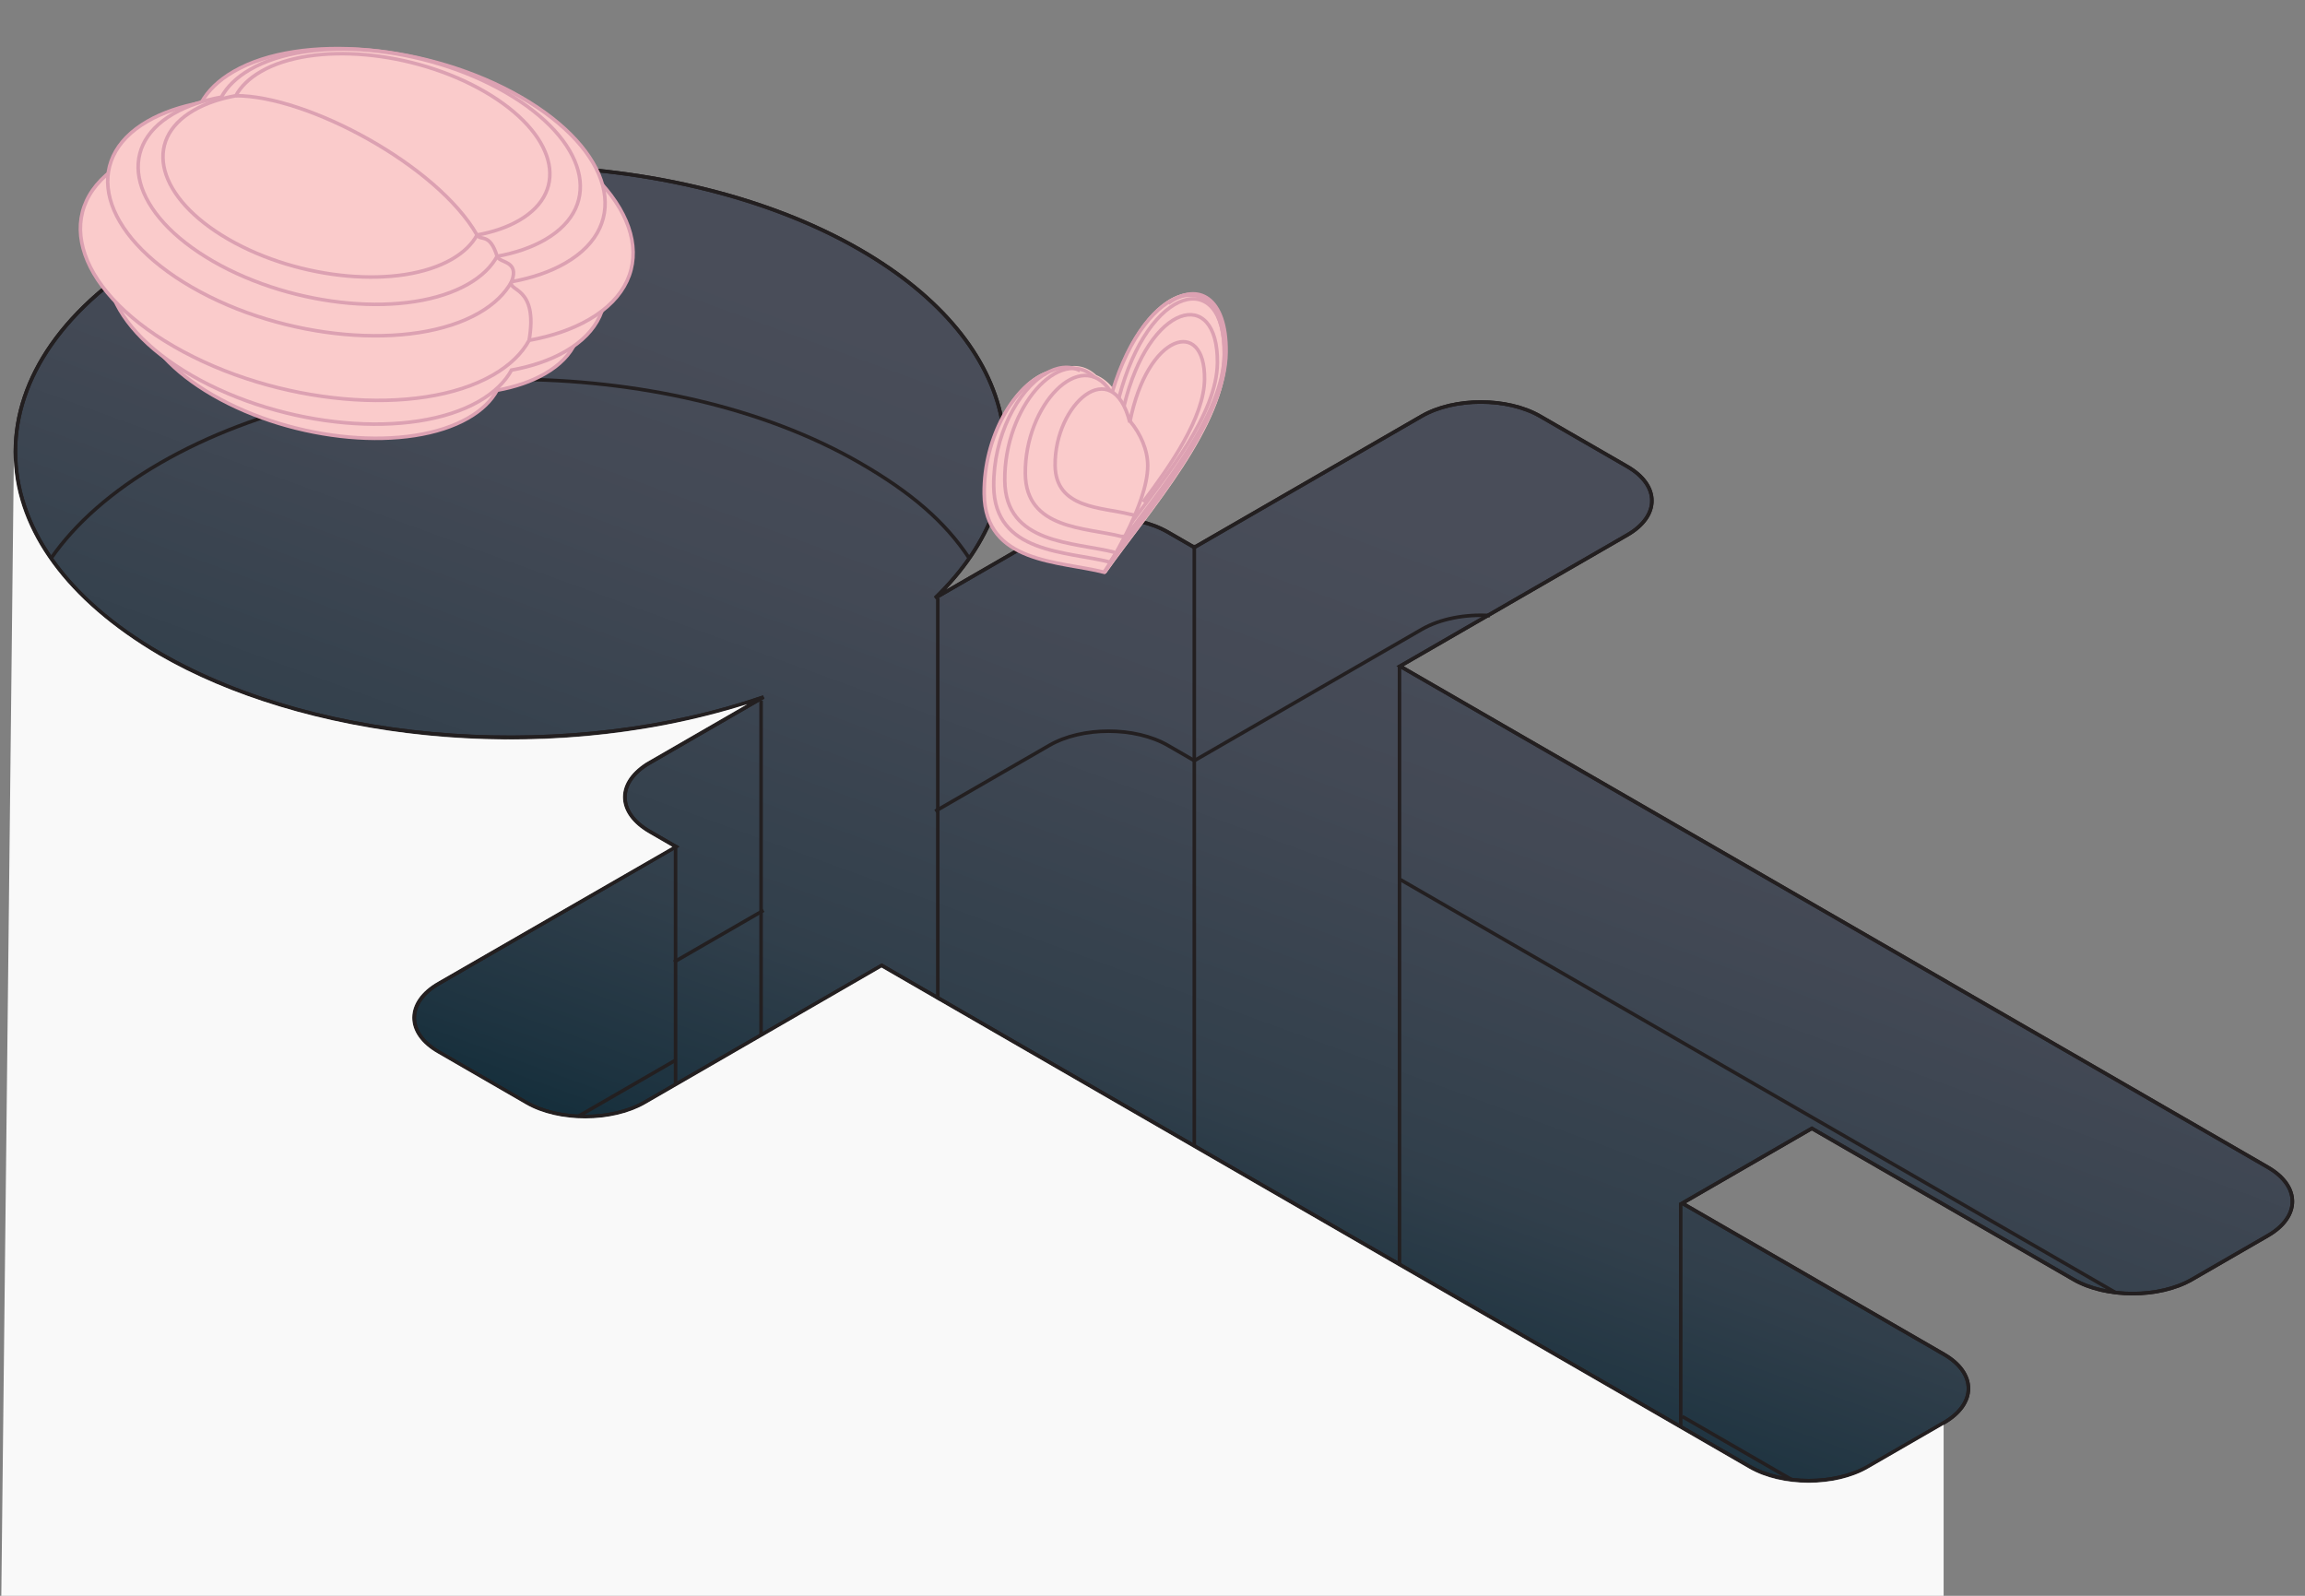 <?xml version="1.0" encoding="utf-8"?>
<!-- Generator: Adobe Illustrator 16.0.0, SVG Export Plug-In . SVG Version: 6.00 Build 0)  -->
<!DOCTYPE svg PUBLIC "-//W3C//DTD SVG 1.1//EN" "http://www.w3.org/Graphics/SVG/1.1/DTD/svg11.dtd">
<svg version="1.1" id="Layer_1" xmlns="http://www.w3.org/2000/svg" xmlns:xlink="http://www.w3.org/1999/xlink" x="0px" y="0px"
	 width="650px" height="450px" viewBox="0 0 650 450" enable-background="new 0 0 650 450" xml:space="preserve">
<rect x="0" y="0" width="650" height="450" fill="#808080" stroke="none"/>
<g id="hole">
	<g>
		<linearGradient id="SVGID_1_" gradientUnits="userSpaceOnUse" x1="392.666" y1="146.402" x2="296.765" y2="409.89">
			<stop  offset="0" style="stop-color:#494D59"/>
			<stop  offset="0.256" style="stop-color:#434955"/>
			<stop  offset="0.607" style="stop-color:#313F4B"/>
			<stop  offset="0.793" style="stop-color:#1D3340"/>
			<stop  offset="1" style="stop-color:#012330"/>
		</linearGradient>
		<path fill="url(#SVGID_1_)" d="M434.295,117.355l24.607,14.209c9.229,5.329,9.229,13.959,0,19.289l-64.094,37.003l154.24,89.053
			c0.137,0.077,0.291,0.168,0.418,0.254l90.051,51.99c9.229,5.331,9.229,13.963,0,19.291l-21.396,12.354
			c-9.215,5.315-24.182,5.33-33.406-0.001L510.938,318.2l-36.545,21.1l73.775,42.597c9.23,5.33,9.23,13.962,0.006,19.292
			l-21.396,12.352c-9.229,5.33-24.182,5.33-33.412,0l-244.72-141.291l-66.892,38.612c-9.215,5.322-24.181,5.331-33.408,0.007
			l-24.612-14.209c-9.218-5.32-9.214-13.975,0-19.291l66.892-38.617l-7.477-4.316c-9.216-5.321-9.229-13.961,0-19.29l32.17-18.574
			c-53.567,18.47-123.979,14.389-170.11-12.247c-54.486-31.458-54.47-82.454,0.003-113.904
			c54.487-31.457,142.814-31.465,197.3-0.009c46.131,26.635,53.2,67.287,21.212,98.214l32.185-18.583
			c9.23-5.328,24.195-5.32,33.41,0l7.479,4.316l64.092-37.003C410.115,112.026,425.078,112.036,434.295,117.355z"/>
	</g>
	<line fill="none" stroke="#231F20" x1="264.452" y1="282.271" x2="264.452" y2="168.625"/>
	<line fill="none" stroke="#231F20" x1="394.656" y1="357.086" x2="394.656" y2="187.646"/>
	<line fill="none" stroke="#231F20" x1="336.785" y1="323.062" x2="336.785" y2="153.623"/>
	<line fill="none" stroke="#231F20" x1="473.955" y1="402.331" x2="473.955" y2="339.286"/>
	<line fill="none" stroke="#231F20" x1="214.622" y1="292.318" x2="214.622" y2="197.552"/>
	<line fill="none" stroke="#231F20" x1="190.508" y1="305.812" x2="190.508" y2="238.341"/>
	<g>
		<line fill="none" stroke="#231F20" x1="190.049" y1="271.298" x2="215.318" y2="256.708"/>
	</g>
	<g>
		<line fill="none" stroke="#231F20" x1="163.052" y1="314.809" x2="190.625" y2="298.89"/>
	</g>
	<g>
		<line fill="none" stroke="#231F20" x1="474.395" y1="399.439" x2="505.229" y2="417.242"/>
	</g>
	<g>
		<path fill="none" stroke="#231F20" d="M394.812,247.995l154.24,89.053c0.139,0.08,0.291,0.173,0.418,0.259l47.102,27.19"/>
	</g>
	<g>
		<path fill="none" stroke="#231F20" d="M263.723,228.765l32.186-18.583c9.229-5.328,24.193-5.32,33.408,0l7.477,4.317
			l64.096-37.003c5.271-3.046,12.42-4.348,19.297-3.911"/>
	</g>
	<g>
		<path fill="none" stroke="#231F20" d="M14.397,157.444c6.811-9.786,17.082-18.958,30.814-26.886
			c54.487-31.457,142.814-31.466,197.3-0.009c14.377,8.3,24.022,16.581,30.811,26.885"/>
	</g>
	<path fill="none" stroke="#231F20" d="M419.586,173.555"/>
	<path fill="none" stroke="#231F20" d="M419.586,173.555"/>
	<path fill="none" stroke="#231F20" d="M419.586,173.555"/>
	<path fill="none" stroke="#231F20" d="M273.321,157.435"/>
</g>
<path id="outline1" fill="none" stroke="#231F20" d="M434.295,117.355l24.607,14.209c9.229,5.329,9.229,13.959,0,19.289
	l-64.094,37.003l154.24,89.053c0.137,0.077,0.291,0.168,0.418,0.254l90.051,51.99c9.229,5.331,9.229,13.963,0,19.291l-21.396,12.354
	c-9.215,5.315-24.182,5.33-33.406-0.001L510.938,318.2l-36.545,21.1l73.775,42.597c9.23,5.33,9.23,13.962,0.006,19.292
	l-21.396,12.352c-9.229,5.33-24.182,5.33-33.412,0l-244.72-141.291l-66.892,38.612c-9.215,5.322-24.181,5.331-33.408,0.007
	l-24.612-14.209c-9.218-5.32-9.214-13.975,0-19.291l66.892-38.617l-7.477-4.316c-9.216-5.321-9.229-13.961,0-19.29l32.17-18.574
	c-53.567,18.47-123.979,14.389-170.11-12.247c-54.486-31.458-54.47-82.454,0.003-113.904c54.487-31.457,142.814-31.465,197.3-0.009
	c46.131,26.635,53.2,67.287,21.212,98.214l32.185-18.583c9.23-5.328,24.195-5.32,33.41,0l7.479,4.316l64.092-37.003
	C410.115,112.026,425.078,112.036,434.295,117.355z"/>
<path id="outline2" fill="none" stroke="#231F20" d="M434.295,117.355l24.607,14.209c9.229,5.329,9.229,13.959,0,19.289
	l-64.094,37.003l154.24,89.053c0.137,0.077,0.291,0.168,0.418,0.254l90.051,51.99c9.229,5.331,9.229,13.963,0,19.291l-21.396,12.354
	c-9.215,5.315-24.182,5.33-33.406-0.001L510.938,318.2l-36.545,21.1l73.775,42.597c9.23,5.33,9.23,13.962,0.006,19.292
	l-21.396,12.352c-9.229,5.33-24.182,5.33-33.412,0l-244.72-141.291l-66.892,38.612c-9.215,5.322-24.181,5.331-33.408,0.007
	l-24.612-14.209c-9.218-5.32-9.214-13.975,0-19.291l66.892-38.617l-7.477-4.316c-9.216-5.321-9.229-13.961,0-19.29l32.17-18.574
	c-53.567,18.47-123.979,14.389-170.11-12.247c-54.486-31.458-54.47-82.454,0.003-113.904c54.487-31.457,142.814-31.465,197.3-0.009
	c46.131,26.635,53.2,67.287,21.212,98.214l32.185-18.583c9.23-5.328,24.195-5.32,33.41,0l7.479,4.316l64.092-37.003
	C410.115,112.026,425.078,112.036,434.295,117.355z"/>
<g id="inners">
	<g id="heart">
		<path fill="#FACBCB" stroke="#FACBCB" d="M345.506,99.599v0.387c-0.193,19.964-21.332,43.53-33.855,61.212
			c-0.016,0-0.016,0-0.033,0l-0.145-0.049c-6.252-1.575-14.562-2.186-21.377-4.822c-6.864-2.652-12.201-7.378-12.298-17.248
			c-0.18-18.518,11.361-34.913,21.427-34.593c3.357-1.382,6.766-1.012,9.662,1.721c1.604,0.61,3.713,2.186,5.014,4.179
			c8.584-28.581,26.972-35.011,30.863-18.084c0.033,0.113,0.061,0.242,0.082,0.371c0.08,0.305,0.145,0.626,0.188,0.948
			c0.033,0.096,0.055,0.209,0.055,0.305c0.047,0.258,0.076,0.515,0.107,0.771c0.031,0.048,0.031,0.097,0.02,0.146
			c0.08,0.562,0.145,1.141,0.178,1.752c0.031,0.306,0.047,0.627,0.061,0.948C345.506,98.202,345.506,98.893,345.506,99.599z"/>
		<g>
			<path fill="none" stroke="#DCA1B2" d="M298.5,158.843"/>
			<path fill="none" stroke="#DCA1B2" d="M313.641,110.561c9.701-32.248,31.867-36.305,31.605-10.399
				c-0.193,19.963-21.322,43.532-33.851,61.213l0,0c-12.531-3.214-33.657-2.389-33.855-22.124
				c-0.156-16.072,8.512-30.539,17.39-33.885"/>
			<path fill="none" stroke="#DCA1B2" d="M317.198,151.272h-0.977c-10.023-2.572-26.924-1.911-27.083-17.699
				c-0.195-19.371,15.645-35.828,23.932-23.335"/>
			<path fill="none" stroke="#DCA1B2" d="M316.969,114.497c7.06-29.305,26.548-33.914,26.333-12.193
				c-0.146,14.491-14.072,31.359-24.144,44.928"/>
			<path fill="none" stroke="#DCA1B2" d="M320.008,145.315l-1.398-0.305c-7.801-2.001-20.949-1.487-21.074-13.77
				c-0.172-17.339,16.168-31.679,21.07-12.165l0,0c4.906-25.176,21.246-29.705,21.072-12.165
				c-0.107,10.842-9.598,24.332-17.328,34.668"/>
			<path fill="none" stroke="#DCA1B2" d="M314.299,155.741L314.299,155.741c-11.455-2.938-30.774-2.185-30.955-20.229
				c-0.206-20.623,15.486-38.357,25.298-29.149"/>
			<path fill="none" stroke="#DCA1B2" d="M315.522,112.23c8.357-32.167,29.97-36.913,29.728-12.459
				c-0.17,17.206-17.348,37.343-28.908,53.139"/>
			<path fill="none" stroke="#DCA1B2" d="M329.426,85.524c8.418-6.136,16.479-1.689,16.33,13.74
				c-0.189,19.319-20.643,42.13-32.763,59.243l0,0c-12.127-3.111-32.572-2.312-32.766-21.411
				c-0.144-14.137,6.778-26.993,14.491-31.648c3.307-1.997,6.758-2.486,9.861-0.923"/>
			<path fill="none" stroke="#DCA1B2" stroke-miterlimit="10" d="M318.729,118.831c2.883,3.465,4.926,8.03,4.926,12.473
				c0,2.815-0.73,6.053-1.846,9.339c-3.43,10.141-10.439,20.732-10.439,20.732"/>
		</g>
	</g>
	<g id="brain">
		<path fill="#FACBCB" stroke="#DCA1B2" d="M142.545,63.792c22.969,13.26,27.956,31.872,11.143,41.578
			c-3.805,2.2-8.401,3.751-13.503,4.683c-1.614,2.945-4.307,5.603-8.119,7.802c-16.809,9.706-49.052,6.828-72.02-6.431
			C37.087,98.167,32.104,79.549,48.914,69.845c3.808-2.199,8.411-3.755,13.512-4.686c1.614-2.946,4.302-5.6,8.109-7.799
			C87.347,47.654,119.586,50.536,142.545,63.792z"/>
		<path fill="#FACBCB" stroke="#DCA1B2" d="M146.909,52.318c25.835,14.917,31.446,35.856,12.533,46.775
			c-4.282,2.474-9.456,4.221-15.191,5.269c-1.818,3.313-4.848,6.302-9.13,8.775c-18.916,10.919-55.19,7.683-81.027-7.233
			c-25.829-14.913-31.434-35.857-12.52-46.776c4.282-2.474,9.458-4.223,15.198-5.271c1.818-3.313,4.841-6.299,9.124-8.773
			C84.809,34.166,121.078,37.406,146.909,52.318z"/>
		<path fill="#FACBCB" stroke="#DCA1B2" d="M152.163,38.146c28.708,16.575,34.943,39.84,13.93,51.973
			c-4.763,2.75-10.508,4.688-16.885,5.854c-2.016,3.682-5.381,7.002-10.144,9.751c-21.013,12.133-61.32,8.538-90.029-8.038
			C20.335,81.115,14.106,57.845,35.12,45.711c4.763-2.749,10.515-4.69,16.891-5.856c2.019-3.682,5.378-6.999,10.138-9.747
			C83.165,17.976,123.463,21.575,152.163,38.146z"/>
		<path fill="#FACBCB" stroke="#DCA1B2" d="M146.909,27.403c25.835,14.916,31.446,35.857,12.537,46.775
			c-4.286,2.474-9.457,4.22-15.195,5.268c-1.818,3.313-4.848,6.302-9.13,8.776c-18.913,10.919-55.187,7.683-81.024-7.233
			C28.266,66.076,22.661,45.133,41.574,34.213c4.285-2.475,9.462-4.223,15.198-5.271c1.818-3.313,4.841-6.299,9.126-8.773
			C84.809,9.25,121.078,12.49,146.909,27.403z"/>
		<path fill="#FACBCB" stroke="#DCA1B2" d="M142.545,26.017c22.969,13.259,27.956,31.872,11.143,41.579
			c-3.805,2.199-8.401,3.75-13.503,4.683c-1.614,2.945-4.307,5.602-8.119,7.801c-16.809,9.707-49.052,6.829-72.02-6.43
			C37.087,60.394,32.104,41.776,48.914,32.07c3.808-2.198,8.411-3.754,13.512-4.686c1.614-2.946,4.302-5.6,8.109-7.798
			C87.347,9.879,119.586,12.761,142.545,26.017z"/>
		<path fill="#FACBCB" stroke="#DCA1B2" d="M136.597,25.792c20.097,11.602,24.46,27.889,9.752,36.381
			c-3.335,1.924-7.356,3.282-11.817,4.097c-1.413,2.578-3.771,4.901-7.102,6.826c-14.712,8.493-42.924,5.976-63.019-5.626
			c-20.094-11.599-24.452-27.889-9.743-36.381c3.335-1.925,7.359-3.284,11.824-4.101c1.412-2.577,3.764-4.899,7.095-6.822
			C88.297,11.674,116.506,14.193,136.597,25.792z"/>
		<path fill="none" stroke="#DCA1B2" d="M66.491,26.988c20.245,0,56.814,19.643,68.039,39.282c1.02,1.791,3.563-0.797,5.654,6.007
			c0.603,1.969,6.43,1.129,4.066,7.169c-1.103,2.817,7.588,1.194,4.957,16.525"/>
	</g>
</g>
<path id="floor" fill="#F9F9F9" d="M0,483.5h548.094v-81.71l-21.396,12.354c-9.229,5.328-24.184,5.328-33.412,0L248.566,272.852
	l-66.737,38.562c-9.219,5.234-24.273,5.328-33.5,0l-24.656-14.25c-10.078-5.625-9.672-14.938-0.172-20.312l66.09-38.048
	l-6.523-3.768c-9.216-5.319-10.161-13.938-0.939-19.975l28.591-16.495c-60.03,18.91-126.53,9.035-165.78-13.715
	c-26.416-15.583-40.284-35.149-41.041-55.167l0,0"/>
</svg>

